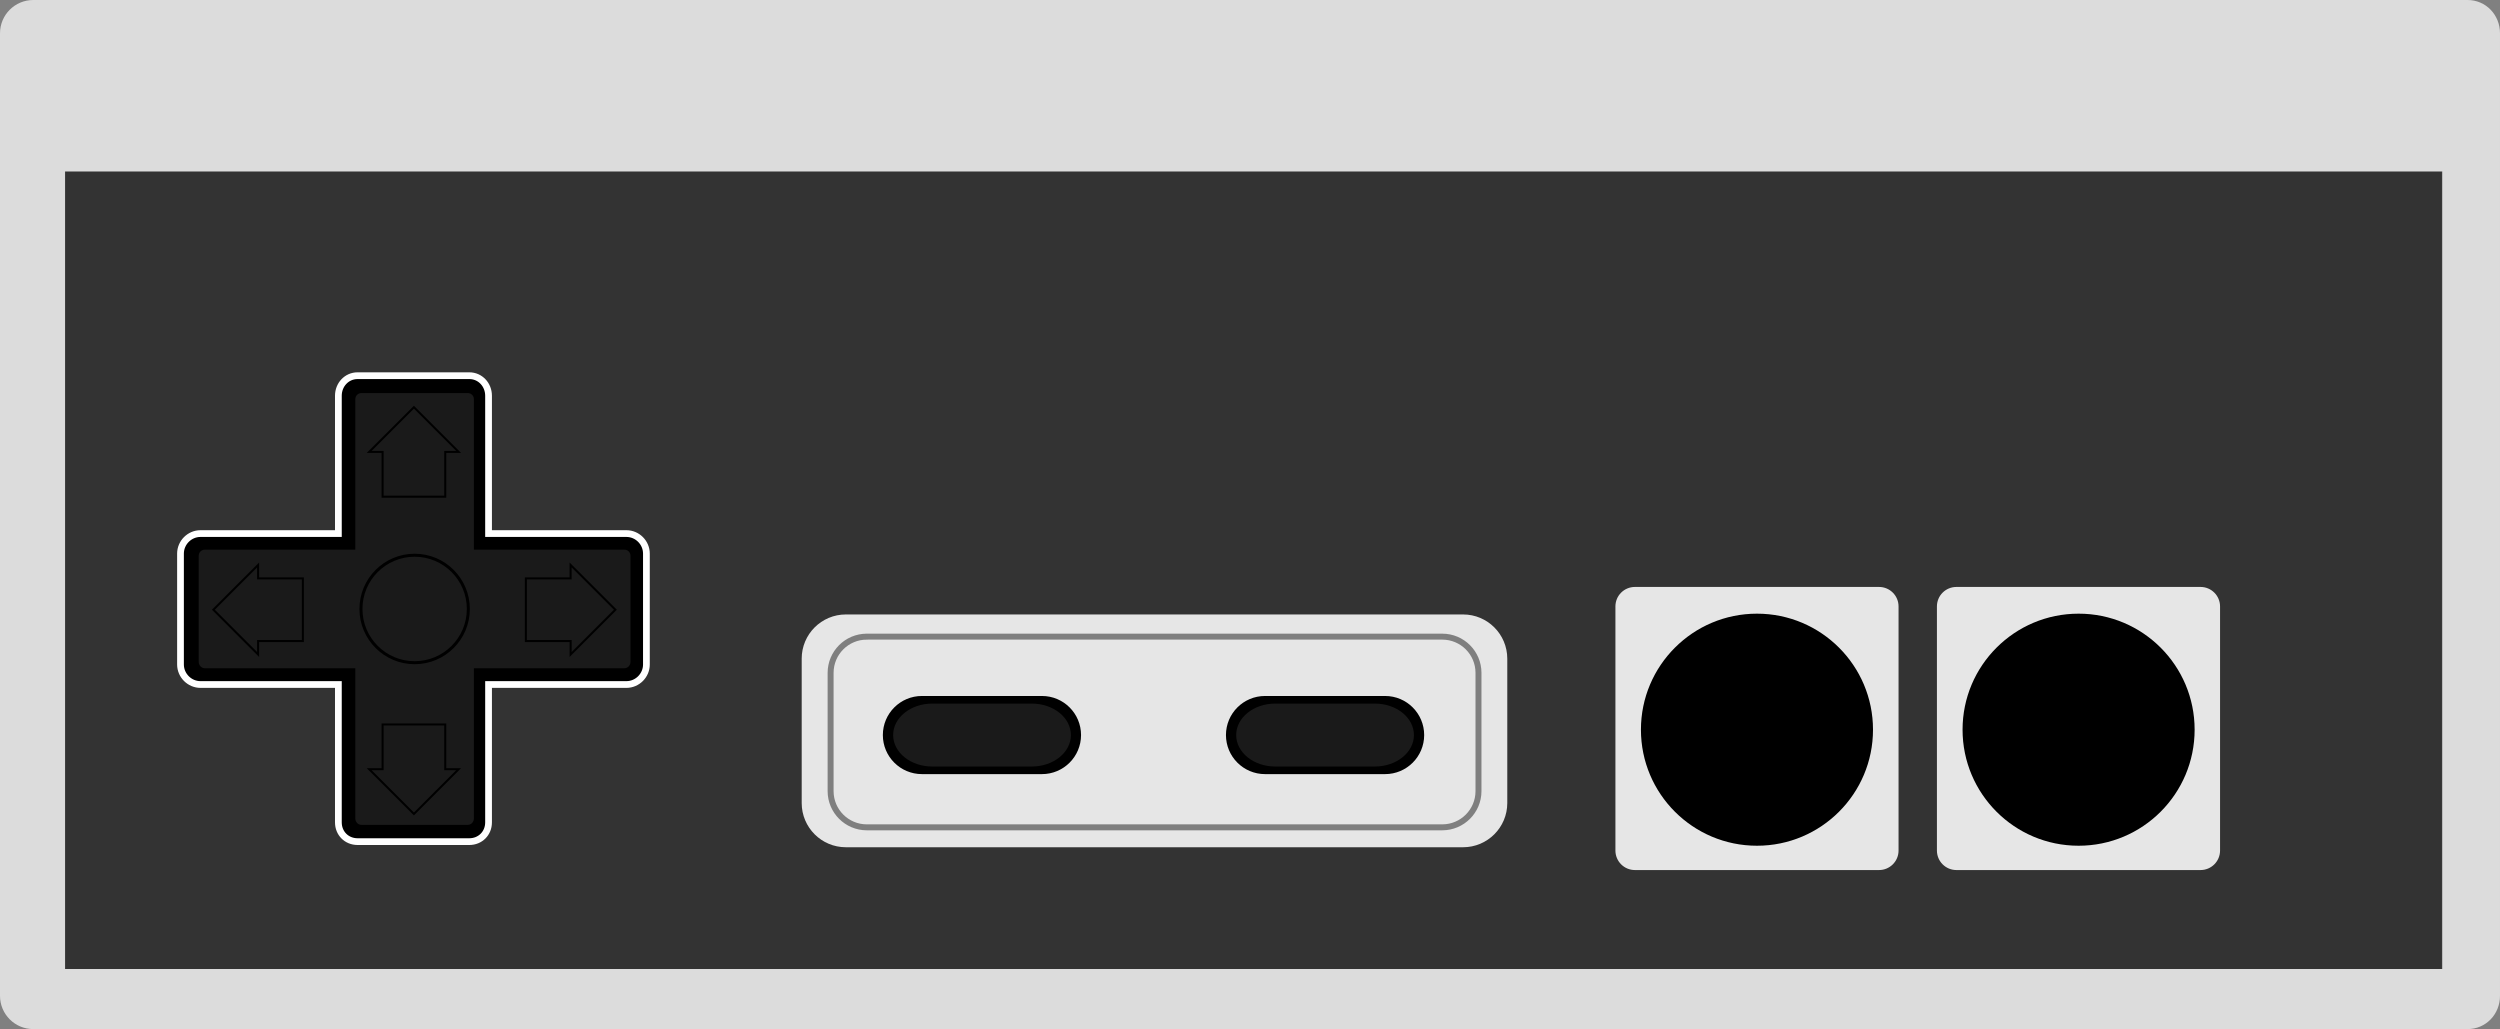 <?xml version="1.0" encoding="UTF-8" standalone="no"?>
<svg
   width="425pt"
   height="174.945pt"
   viewBox="0 0 425 174.945"
   version="1.1"
   id="svg35"
   sodipodi:docname="nes.svg"
   inkscape:version="1.1.2 (0a00cf5339, 2022-02-04)"
   xmlns:inkscape="http://www.inkscape.org/namespaces/inkscape"
   xmlns:sodipodi="http://sodipodi.sourceforge.net/DTD/sodipodi-0.dtd"
   xmlns="http://www.w3.org/2000/svg"
   xmlns:svg="http://www.w3.org/2000/svg">
  <rect x="0" y="0" width="425" height="174.945" fill="#808080" stroke="none"/>
  <defs
     id="defs39" />
  <sodipodi:namedview
     id="namedview37"
     pagecolor="#ff00ff"
     bordercolor="#666666"
     borderopacity="1.0"
     inkscape:pageshadow="2"
     inkscape:pageopacity="1"
     inkscape:pagecheckerboard="0"
     inkscape:document-units="pt"
     showgrid="false"
     inkscape:zoom="4.2601103"
     inkscape:cx="290.2507"
     inkscape:cy="143.07141"
     inkscape:window-width="3840"
     inkscape:window-height="2089"
     inkscape:window-x="0"
     inkscape:window-y="34"
     inkscape:window-maximized="1"
     inkscape:current-layer="layer9"
     fit-margin-top="0"
     fit-margin-left="0"
     fit-margin-right="0"
     fit-margin-bottom="0" />
  <g
     inkscape:groupmode="layer"
     id="layer1"
     inkscape:label="Background"
     style="display:inline"
     transform="translate(62.338,68.977)">
    <path
       style="fill:#333333;fill-opacity:1;fill-rule:nonzero;stroke:none"
       d="M -51.26,-39.844 H 352.791 V 95.773 H -51.26 Z m 0,0"
       id="path1" />
    <path
       style="fill:#dcdcdc;fill-opacity:1;fill-rule:nonzero;stroke:none"
       d="m -56.678,-68.977 c -3.129,0 -5.66,2.531 -5.66,5.66 V 100.308 c 0,3.133 2.531,5.664 5.66,5.66 H 357.138 c 3.133,0 5.523,-2.527 5.523,-5.66 V -63.317 c 0,-3.129 -2.391,-5.66 -5.523,-5.66 z m 5.387,29.133 H 352.865 V 95.75 H -51.291 Z m 0,0"
       id="path4" />
    <path
       style="fill:#000000;fill-opacity:1;fill-rule:nonzero;stroke:#ffffff;stroke-width:1.147;stroke-linecap:round;stroke-linejoin:miter;stroke-miterlimit:4;stroke-opacity:1"
       d="m -1.541,-5.11 c -1.867,0 -3.273,1.539 -3.273,3.406 V 21.73 H -28.252 c -1.863,0 -3.402,1.539 -3.402,3.406 v 18.852 c 0,1.863 1.539,3.402 3.402,3.402 h 23.437 v 23.437 c 0,1.863 1.406,3.273 3.273,3.273 H 17.443 c 1.863,0 3.273,-1.41 3.273,-3.273 v -23.437 h 23.434 c 1.863,0 3.402,-1.539 3.402,-3.402 V 25.136 c 0,-1.867 -1.539,-3.406 -3.402,-3.406 H 20.716 V -1.704 c 0,-1.867 -1.41,-3.406 -3.273,-3.406 z m 0,0"
       id="path5" />
    <path
       style="fill:#1a1a1a;fill-opacity:1;fill-rule:nonzero;stroke:none"
       d="m -0.889,-2.157 c -0.59,0 -1.047,0.457 -1.047,1.047 V 24.465 H -27.51 c -0.59,0 -1.047,0.457 -1.047,1.047 v 18.02 c 0,0.59 0.457,1.094 1.047,1.094 h 25.574 v 25.531 c 0,0.59 0.457,1.094 1.047,1.094 H 17.177 c 0.59,0 1.047,-0.504 1.047,-1.094 v -25.531 h 25.578 c 0.59,0 1.047,-0.504 1.047,-1.094 V 25.511 c 0,-0.59 -0.457,-1.047 -1.047,-1.047 H 18.224 V -1.11 c 0,-0.594 -0.457,-1.047 -1.047,-1.047 z m 0,0"
       id="path6" />
    <path
       style="fill:#e6e6e6;fill-opacity:1;fill-rule:nonzero;stroke:none"
       d="m 215.599,30.804 h 41.5 c 1.832,0 3.316,1.484 3.316,3.312 v 41.5 c 0,1.832 -1.484,3.316 -3.316,3.316 h -41.5 c -1.832,0 -3.316,-1.484 -3.316,-3.316 v -41.5 c 0,-1.832 1.484,-3.312 3.316,-3.312 z m 0,0"
       id="path8" />
    <path
       style="fill:#000000;fill-opacity:1;fill-rule:nonzero;stroke:none"
       d="m 256.072,55.07 c 0,10.895 -8.832,19.727 -19.723,19.727 -10.895,0 -19.727,-8.832 -19.727,-19.727 0,-10.891 8.832,-19.723 19.727,-19.723 10.891,0 19.723,8.828 19.723,19.723 z m 0,0"
       id="path9" />
    <path
       style="fill:#e6e6e6;fill-opacity:1;fill-rule:nonzero;stroke:none"
       d="m 270.255,30.804 h 41.5 c 1.832,0 3.316,1.484 3.316,3.312 v 41.5 c 0,1.832 -1.484,3.316 -3.316,3.316 h -41.5 c -1.832,0 -3.316,-1.484 -3.316,-3.316 v -41.5 c 0,-1.832 1.484,-3.312 3.316,-3.312 z m 0,0"
       id="path10" />
    <path
       style="fill:#000000;fill-opacity:1;fill-rule:nonzero;stroke:none"
       d="m 310.748,55.07 c 0,10.895 -8.832,19.727 -19.723,19.727 -10.898,0 -19.727,-8.832 -19.727,-19.727 0,-10.891 8.828,-19.723 19.727,-19.723 10.891,-0.004 19.723,8.828 19.723,19.723 z m 0,0"
       id="path11" />
    <path
       style="fill:#e6e6e6;fill-opacity:1;fill-rule:nonzero;stroke:none"
       d="M 81.462,35.48 H 186.384 c 4.152,0 7.516,3.367 7.516,7.516 v 24.543 c 0,4.152 -3.367,7.516 -7.516,7.516 H 81.462 c -4.148,0 -7.512,-3.363 -7.512,-7.516 v -24.543 c -0.004,-4.148 3.363,-7.516 7.512,-7.516 z m 0,0"
       id="path13" />
    <path
       style="fill:#e6e6e6;stroke:#7f7f7f;stroke-width:1.013;stroke-linecap:round;stroke-linejoin:miter;stroke-miterlimit:4;stroke-opacity:1"
       d="m 85.017,39.253 h 97.832 c 3.398,0 6.156,2.758 6.156,6.156 v 20.105 c 0,3.398 -2.758,6.156 -6.156,6.156 H 85.017 c -3.398,0 -6.152,-2.758 -6.152,-6.156 v -20.105 c 0,-3.398 2.754,-6.156 6.152,-6.156 z m 0,0"
       id="path14" />
    <path
       style="fill:#000000;fill-opacity:1;fill-rule:nonzero;stroke:none"
       d="m 94.388,49.34 h 20.41 c 3.668,0 6.641,2.973 6.641,6.641 0,3.668 -2.973,6.641 -6.641,6.641 H 94.388 c -3.668,0 -6.641,-2.973 -6.641,-6.641 0,-3.668 2.973,-6.641 6.641,-6.641 z m 0,0"
       id="path15" />
    <path
       style="fill:#000000;fill-opacity:1;fill-rule:nonzero;stroke:none"
       d="m 152.716,49.34 h 20.414 c 3.668,0 6.641,2.973 6.641,6.641 0,3.668 -2.973,6.641 -6.641,6.641 h -20.414 c -3.664,0 -6.641,-2.973 -6.641,-6.641 0,-3.668 2.973,-6.641 6.641,-6.641 z m 0,0"
       id="path16" />
    <path
       style="fill:#1a1a1a;stroke:#000000;stroke-width:0.347;stroke-linecap:butt;stroke-linejoin:miter;stroke-miterlimit:4;stroke-opacity:1"
       d="m -18.459,27.07 -3.805,3.801 -3.801,3.805 3.801,3.805 3.805,3.805 v -2.285 h 7.605 V 29.351 h -7.605 z m 0,0"
       id="path17" />
    <path
       style="fill:#1a1a1a;stroke:#000000;stroke-width:0.347;stroke-linecap:butt;stroke-linejoin:miter;stroke-miterlimit:4;stroke-opacity:1"
       d="m 34.666,27.07 3.805,3.801 3.805,3.805 -7.609,7.609 v -2.285 H 27.06 V 29.351 h 7.605 z m 0,0"
       id="path18" />
    <path
       style="fill:#1a1a1a;stroke:#000000;stroke-width:0.347;stroke-linecap:butt;stroke-linejoin:miter;stroke-miterlimit:4;stroke-opacity:1"
       d="M 15.634,7.851 11.83,4.05 8.029,0.246 4.224,4.05 0.419,7.851 H 2.701 v 7.609 H 13.353 v -7.609 z m 0,0"
       id="path19" />
    <path
       style="fill:#1a1a1a;stroke:#000000;stroke-width:0.347;stroke-linecap:butt;stroke-linejoin:miter;stroke-miterlimit:4;stroke-opacity:1"
       d="m 15.634,61.785 -3.805,3.805 -3.801,3.805 -7.609,-7.609 H 2.701 v -7.605 H 13.353 v 7.605 z m 0,0"
       id="path20" />
    <path
       style="fill:#1a1a1a;stroke:#000000;stroke-width:0.512;stroke-linecap:butt;stroke-linejoin:miter;stroke-miterlimit:4;stroke-opacity:1"
       d="m 17.279,34.55 c 0.004,5.039 -4.078,9.129 -9.121,9.133 -5.043,0.004 -9.129,-4.082 -9.133,-9.121 0,-0.004 0,-0.012 0,-0.016 -0.004,-5.039 4.078,-9.129 9.121,-9.133 5.039,-0.004 9.129,4.082 9.133,9.121 0,0.004 0,0.012 0,0.016 z m 0,0"
       id="path21" />
    <path
       style="fill:#1a1a1a;fill-opacity:1;fill-rule:nonzero;stroke:none"
       d="m 96.138,50.632 h 16.938 c 3.664,0 6.637,2.395 6.637,5.352 0,2.953 -2.973,5.348 -6.637,5.348 H 96.138 c -3.668,0 -6.641,-2.395 -6.641,-5.348 0,-2.957 2.973,-5.352 6.641,-5.352 z m 0,0"
       id="path22" />
    <path
       style="fill:#1a1a1a;fill-opacity:1;fill-rule:nonzero;stroke:none"
       d="m 154.451,50.632 h 16.938 c 3.668,0 6.641,2.395 6.641,5.352 0,2.953 -2.973,5.348 -6.641,5.348 h -16.938 c -3.664,0 -6.637,-2.395 -6.637,-5.348 0,-2.957 2.969,-5.352 6.637,-5.352 z m 0,0"
       id="path23" />
  </g>
  <g
     inkscape:groupmode="layer"
     id="layer2"
     inkscape:label="A"
     style="display:none"
     data-state="A"
     transform="translate(62.338,68.977)">
    <path
       style="fill:#ff0000;fill-opacity:1;fill-rule:nonzero;stroke:none"
       d="m 310.748,55.07 c 0,10.895 -8.832,19.727 -19.723,19.727 -10.898,0 -19.727,-8.832 -19.727,-19.727 0,-10.891 8.828,-19.723 19.727,-19.723 10.891,-0.004 19.723,8.828 19.723,19.723 z m 0,0"
       id="path11-3" />
  </g>
  <g
     inkscape:groupmode="layer"
     id="layer3"
     inkscape:label="B"
     style="display:none"
     data-state="B"
     transform="translate(62.338,68.977)">
    <path
       style="display:inline;fill:#ff0000;fill-opacity:1;fill-rule:nonzero;stroke:none"
       d="m 256.072,55.07 c 0,10.895 -8.832,19.727 -19.723,19.727 -10.895,0 -19.727,-8.832 -19.727,-19.727 0,-10.891 8.832,-19.723 19.727,-19.723 10.891,0 19.723,8.828 19.723,19.723 z m 0,0"
       id="path9-6" />
  </g>
  <g
     inkscape:groupmode="layer"
     id="layer4"
     inkscape:label="Select"
     style="display:none"
     data-state="Select"
     transform="translate(62.338,68.977)">
    <path
       style="display:inline;fill:#ff0000;fill-opacity:1;fill-rule:nonzero;stroke:none"
       d="m 96.138,50.632 h 16.938 c 3.664,0 6.637,2.395 6.637,5.352 0,2.953 -2.973,5.348 -6.637,5.348 H 96.138 c -3.668,0 -6.641,-2.395 -6.641,-5.348 0,-2.957 2.973,-5.352 6.641,-5.352 z m 0,0"
       id="path22-7" />
  </g>
  <g
     inkscape:groupmode="layer"
     id="layer5"
     inkscape:label="Start"
     style="display:none"
     data-state="Start"
     transform="translate(62.338,68.977)">
    <path
       style="display:inline;fill:#ff0000;fill-opacity:1;fill-rule:nonzero;stroke:none"
       d="m 154.451,50.632 h 16.938 c 3.668,0 6.641,2.395 6.641,5.352 0,2.953 -2.973,5.348 -6.641,5.348 h -16.938 c -3.664,0 -6.637,-2.395 -6.637,-5.348 0,-2.957 2.969,-5.352 6.637,-5.352 z m 0,0"
       id="path23-5" />
  </g>
  <g
     inkscape:groupmode="layer"
     id="layer6"
     inkscape:label="Up"
     style="display:none"
     data-state="Up"
     transform="translate(62.338,68.977)">
    <path
       style="display:inline;fill:#ff0000;stroke:#000000;stroke-width:0.347;stroke-linecap:butt;stroke-linejoin:miter;stroke-miterlimit:4;stroke-opacity:1"
       d="M 15.634,7.851 11.83,4.05 8.029,0.246 4.224,4.05 0.419,7.851 H 2.701 v 7.609 H 13.353 v -7.609 z m 0,0"
       id="path19-3" />
  </g>
  <g
     inkscape:groupmode="layer"
     id="layer7"
     inkscape:label="Down"
     style="display:none"
     data-state="Down"
     transform="translate(62.338,68.977)">
    <path
       style="display:inline;fill:#ff0000;stroke:#000000;stroke-width:0.347;stroke-linecap:butt;stroke-linejoin:miter;stroke-miterlimit:4;stroke-opacity:1"
       d="m 15.634,61.785 -3.805,3.805 -3.801,3.805 -7.609,-7.609 H 2.701 v -7.605 H 13.353 v 7.605 z m 0,0"
       id="path20-5" />
  </g>
  <g
     inkscape:groupmode="layer"
     id="layer8"
     inkscape:label="Left"
     style="display:none"
     data-state="Left"
     transform="translate(62.338,68.977)">
    <path
       style="display:inline;fill:#ff0000;stroke:#000000;stroke-width:0.347;stroke-linecap:butt;stroke-linejoin:miter;stroke-miterlimit:4;stroke-opacity:1"
       d="m -18.459,27.07 -3.805,3.801 -3.801,3.805 3.801,3.805 3.805,3.805 v -2.285 h 7.605 V 29.351 h -7.605 z m 0,0"
       id="path17-6" />
  </g>
  <g
     inkscape:groupmode="layer"
     id="layer9"
     inkscape:label="Right"
     style="display:none"
     data-state="Right"
     transform="translate(62.338,68.977)">
    <path
       style="display:inline;fill:#ff0000;stroke:#000000;stroke-width:0.347;stroke-linecap:butt;stroke-linejoin:miter;stroke-miterlimit:4;stroke-opacity:1"
       d="m 34.666,27.07 3.805,3.801 3.805,3.805 -7.609,7.609 v -2.285 H 27.06 V 29.351 h 7.605 z m 0,0"
       id="path18-2" />
  </g>
</svg>
